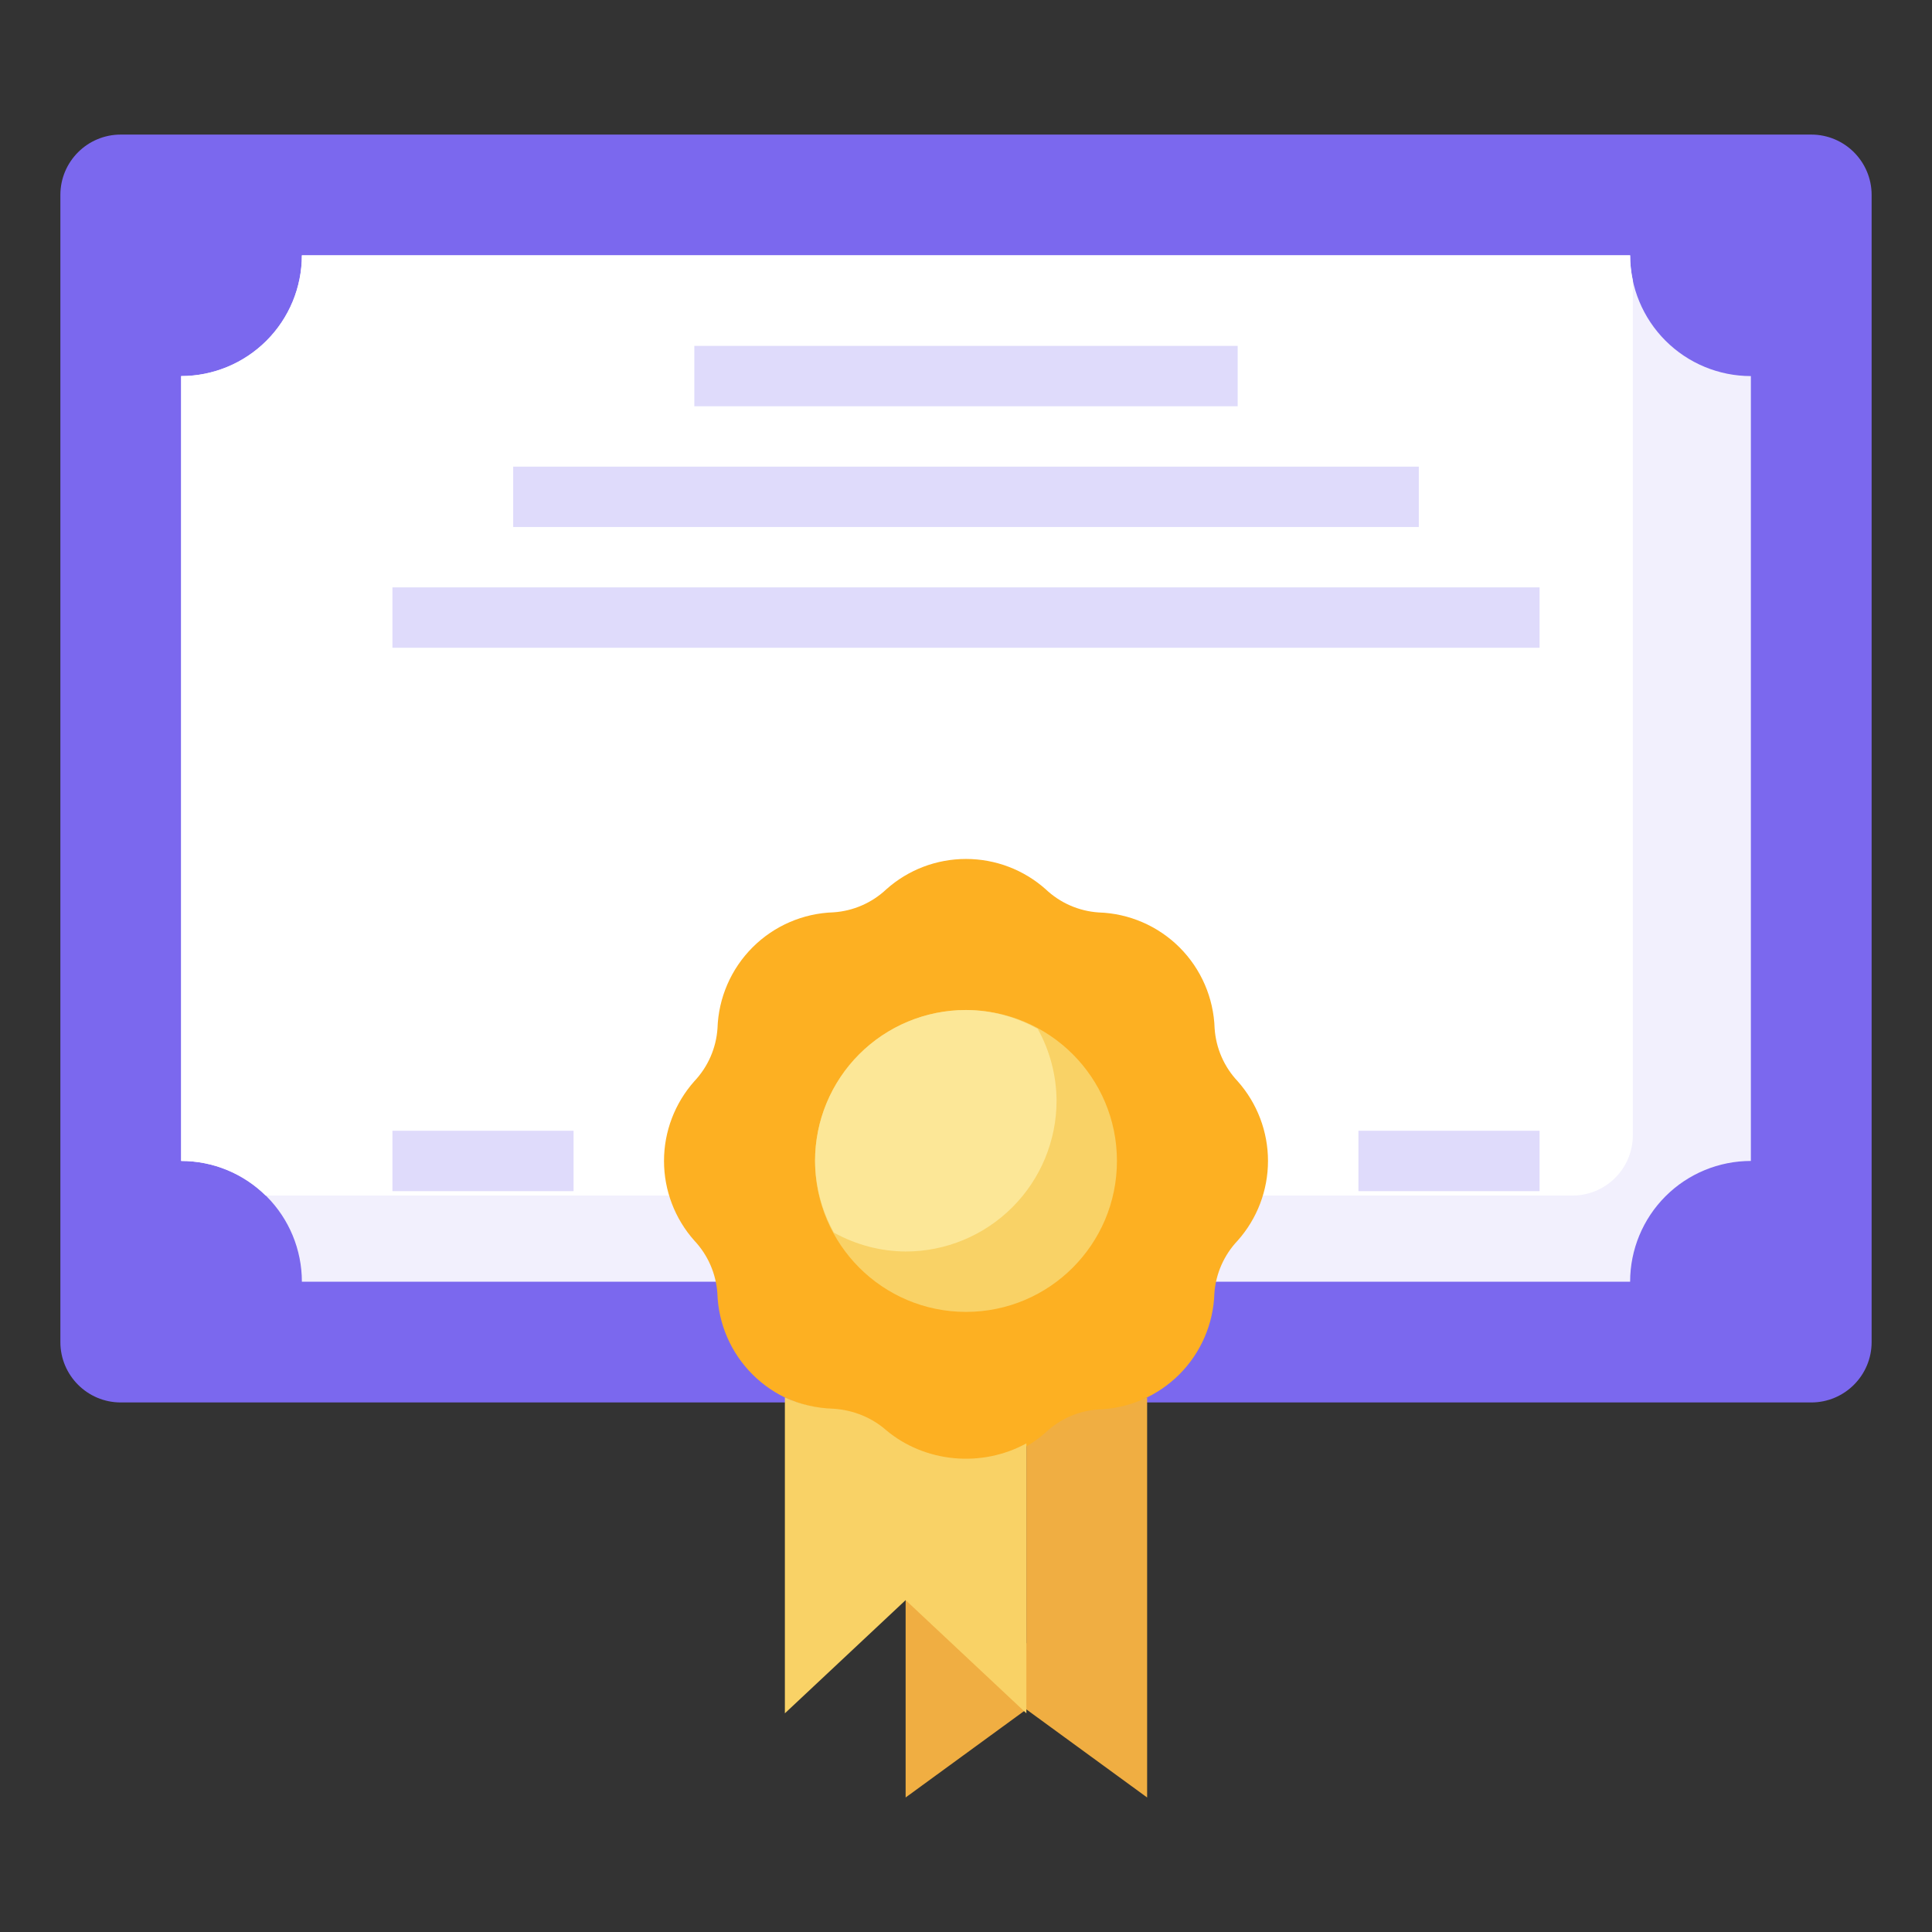 <svg width="32" height="32" viewBox="0 0 32 32" fill="none" xmlns="http://www.w3.org/2000/svg">
<rect x="0" y="0" width="32" height="32" fill="#333333" stroke="none"/>
<path d="M30 2.229H2C1.448 2.229 1 2.676 1 3.229V22.229C1 22.781 1.448 23.229 2 23.229H30C30.552 23.229 31 22.781 31 22.229V3.229C31 2.676 30.552 2.229 30 2.229Z" fill="#7B68EE"/>
<path d="M5 21.229H27C27 20.698 27.211 20.189 27.586 19.814C27.961 19.439 28.47 19.229 29 19.229V6.229C28.47 6.229 27.961 6.018 27.586 5.643C27.211 5.268 27 4.759 27 4.229H5C5 4.759 4.789 5.268 4.414 5.643C4.039 6.018 3.53 6.229 3 6.229V19.229C3.53 19.229 4.039 19.439 4.414 19.814C4.789 20.189 5 20.698 5 21.229Z" fill="#F2F0FD"/>
<path d="M27.045 4.646C27.015 4.509 27 4.369 27 4.229H5C5 4.759 4.789 5.268 4.414 5.643C4.039 6.018 3.53 6.229 3 6.229V19.229C3.524 19.228 4.027 19.434 4.4 19.802H26.045C26.31 19.802 26.565 19.697 26.752 19.509C26.94 19.322 27.045 19.067 27.045 18.802V4.646Z" fill="white"/>
<path d="M19 23.146V29.772L17 28.313L15 29.772V25.759L17 27.218V23.739C17.114 23.691 17.221 23.634 17.32 23.571C17.558 23.407 17.867 23.308 18.195 23.292C18.474 23.285 18.748 23.235 19 23.146Z" fill="#F0AE42"/>
<path d="M11.5 20.548C11.725 20.787 11.86 21.096 11.882 21.423C11.898 21.928 12.106 22.407 12.463 22.764C12.82 23.121 13.299 23.329 13.804 23.345C14.131 23.366 14.44 23.502 14.679 23.727C15.042 24.05 15.512 24.229 15.998 24.229C16.485 24.229 16.954 24.05 17.318 23.727C17.556 23.502 17.865 23.366 18.193 23.345C18.697 23.329 19.177 23.121 19.534 22.764C19.89 22.407 20.098 21.928 20.114 21.423C20.137 21.095 20.274 20.786 20.5 20.548C20.823 20.185 21.002 19.715 21.002 19.229C21.002 18.742 20.823 18.273 20.5 17.909C20.275 17.671 20.14 17.361 20.118 17.034C20.102 16.53 19.895 16.05 19.538 15.693C19.181 15.336 18.701 15.129 18.197 15.113C17.869 15.091 17.558 14.955 17.32 14.729C16.956 14.405 16.487 14.227 16 14.227C15.514 14.227 15.044 14.405 14.681 14.729C14.442 14.954 14.133 15.089 13.806 15.111C13.301 15.127 12.822 15.334 12.465 15.691C12.108 16.048 11.9 16.528 11.884 17.032C11.862 17.36 11.726 17.67 11.5 17.909C11.177 18.273 10.998 18.742 10.998 19.229C10.998 19.715 11.177 20.185 11.5 20.548Z" fill="#FDB022"/>
<path d="M16 21.729C17.381 21.729 18.5 20.609 18.5 19.229C18.5 17.848 17.381 16.729 16 16.729C14.619 16.729 13.5 17.848 13.5 19.229C13.5 20.609 14.619 21.729 16 21.729Z" fill="#F9D266"/>
<path d="M13.5 19.229C13.503 19.644 13.61 20.053 13.812 20.416C14.176 20.618 14.584 20.726 15 20.729C15.663 20.729 16.299 20.465 16.768 19.996C17.237 19.527 17.5 18.892 17.5 18.229C17.497 17.813 17.39 17.404 17.188 17.041C16.824 16.839 16.416 16.731 16 16.729C15.337 16.729 14.701 16.992 14.232 17.461C13.763 17.93 13.5 18.566 13.5 19.229Z" fill="#FCE797"/>
<path d="M11.5 5.729H20.5V6.729H11.5V5.729ZM8.5 7.729H23.5V8.729H8.5V7.729ZM6.5 9.729H25.5V10.729H6.5V9.729Z" fill="#DFDBFB"/>
<path d="M22.5 18.729H25.5V19.729H22.5V18.729ZM6.5 18.729H9.5V19.729H6.5V18.729Z" fill="#DFDBFB"/>
<path d="M17 23.907V28.378L15 26.503L13 28.378V23.146C13.252 23.261 13.526 23.325 13.806 23.333C14.133 23.354 14.442 23.48 14.681 23.691C14.993 23.952 15.386 24.113 15.803 24.152C16.219 24.191 16.638 24.105 17 23.907Z" fill="#F9D266"/>
</svg>
